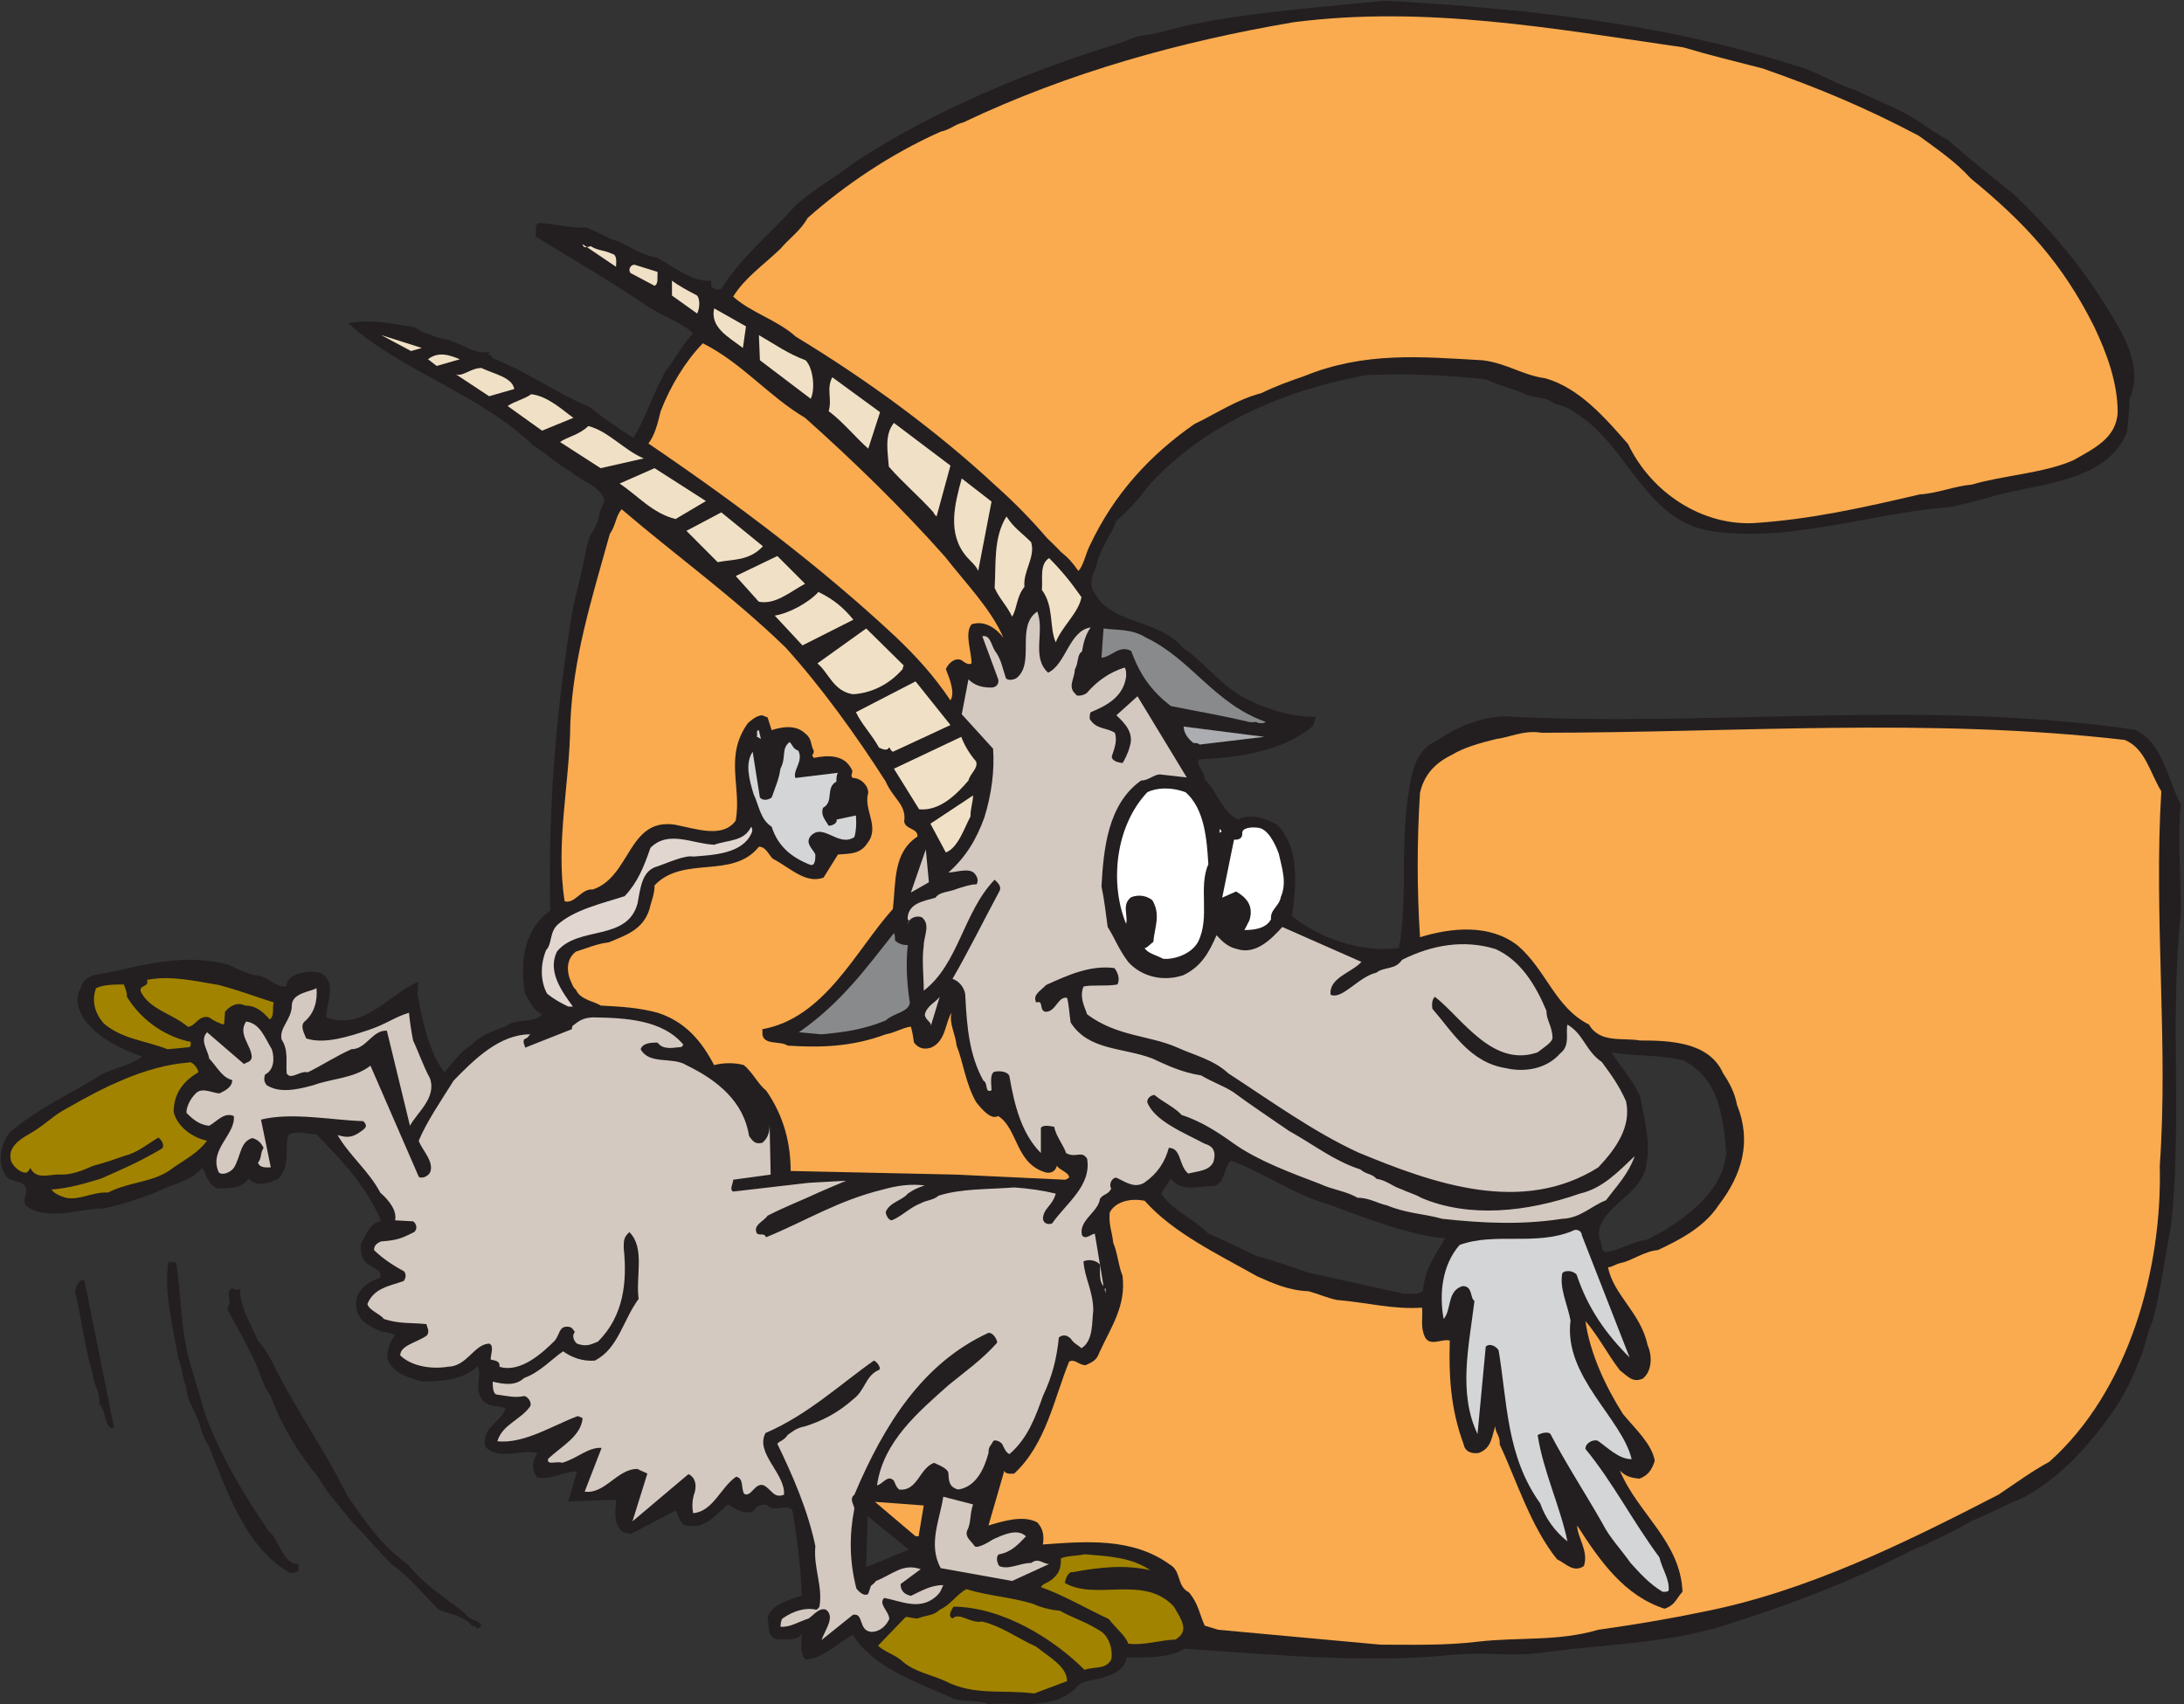 <?xml version="1.0" encoding="UTF-8" standalone="no"?>
<!DOCTYPE svg PUBLIC "-//W3C//DTD SVG 1.1//EN" "http://www.w3.org/Graphics/SVG/1.1/DTD/svg11.dtd">
<svg width="100%" height="100%" viewBox="0 0 378 295" version="1.1" xmlns="http://www.w3.org/2000/svg" xmlns:xlink="http://www.w3.org/1999/xlink" xml:space="preserve" xmlns:serif="http://www.serif.com/" style="fill-rule:evenodd;clip-rule:evenodd;stroke-linejoin:round;stroke-miterlimit:2;">
    <rect x="0" y="0" width="378" height="295" fill="#333333" stroke="none"/>
    <g transform="matrix(1,0,0,1,-460.744,-583.824)">
        <g transform="matrix(4.167,0,0,4.167,-1014.44,-829.515)">
            <g transform="matrix(1,0,0,1,412.333,356.554)">
                <path d="M0,36.369L-3.967,35.494C-4.651,35.26 -5.355,35.003 -6.102,34.811C-6.763,34.512 -7.425,34.149 -8.128,33.872C-8.749,33.232 -9.644,32.89 -10.091,32.207L-9.687,31.588C-9.238,32.164 -8.534,31.887 -7.873,31.887C-7.425,31.759 -7.51,31.14 -7.189,30.841C-5.803,31.332 -4.693,32.207 -3.136,32.656C-1.514,33.253 0.214,33.936 1.707,34.064C1.324,34.725 0.833,35.387 0.79,36.241C0.556,36.455 0.214,36.327 0,36.369M8.344,34.64C8.172,34.555 8.259,34.384 8.131,34.149C7.811,32.826 9.922,32.357 10.072,30.97C10.244,30.052 9.987,29.134 9.794,28.131C9.454,27.426 9.005,26.956 8.622,26.337C9.496,26.508 10.605,26.423 11.609,26.679C13.059,27.426 13.251,28.941 13.379,30.5C13.294,31.887 12.099,32.911 10.946,33.659C10.734,33.807 10.413,33.936 10.072,34.128C9.496,34.192 8.877,34.598 8.344,34.64M-22.339,47.724L-22.277,45.612L-20.569,46.998L-22.339,47.724ZM-17.261,53.423C-16.109,53.295 -14.68,53.722 -13.635,52.761C-13.378,52.356 -12.845,52.484 -12.396,52.27C-11.949,52.142 -11.607,51.929 -11.522,51.481C-10.711,51.481 -9.814,51.523 -9.11,51.118C-5.441,51.352 -1.727,51.737 1.985,51.374C3.393,51.225 4.588,51.481 5.955,51.246C8.259,50.947 10.648,50.904 12.995,50.243C15.77,49.389 18.544,48.343 21.019,47.062C21.871,46.7 22.833,46.251 23.537,45.825C24.391,45.483 24.903,45.163 25.627,44.885C27.206,44.096 28.572,42.559 29.596,41.043C30.002,40.382 30.3,39.806 30.513,39.187C30.791,38.653 30.833,38.034 31.089,37.5C31.452,36.177 31.581,34.96 31.858,33.531C32.328,29.283 31.794,24.758 32.264,20.639C32.285,19.038 32.115,17.522 32.264,16.05C31.666,14.876 31.495,13.446 30.343,12.934C21.68,11.675 13.038,12.806 4.546,12.4C3.435,12.272 2.177,12.827 1.409,13.361C0.299,13.851 0.299,15.004 0.128,15.965C-0.127,18.035 0.128,20.191 -0.213,22.005C-1.77,22.218 -3.499,21.599 -4.651,20.682C-4.502,19.443 -4.289,17.907 -5.27,16.882C-5.826,16.583 -6.422,16.413 -6.891,16.669C-7.51,16.413 -7.808,15.431 -8.279,15.004C-8.279,14.641 -8.62,14.47 -8.534,14.172C-6.977,14.108 -5.057,13.851 -3.818,12.806C-3.669,12.613 -3.754,12.485 -3.626,12.4C-4.693,12.422 -5.931,12.037 -6.891,11.461C-7.788,10.885 -8.343,10.095 -9.154,9.561C-10.241,8.238 -12.354,8.643 -12.974,7C-13.016,6.594 -12.887,6.445 -12.781,6.125C-12.63,5.421 -12.141,4.802 -11.949,4.268C-11.415,3.777 -11.031,3.372 -10.625,2.817C-8.3,0.234 -4.949,-1.175 -1.578,-1.794C0.128,-1.879 1.707,-1.794 3.393,-1.623C3.97,-1.345 4.588,-1.217 5.037,-1.004C5.462,-0.812 5.868,-0.919 6.274,-0.598C6.85,-0.47 7.021,-0.299 7.597,0.106C9.411,1.557 10.2,4.268 12.718,4.673C16.025,5.186 19.29,3.948 22.62,3.692C23.537,3.521 24.519,3.201 25.307,3.03C26.993,2.667 29.254,2.411 30.023,0.597C30.087,0.021 30.129,-0.299 30.129,-0.791C30.749,-2.156 29.811,-3.608 29.148,-4.675C28.039,-6.467 26.716,-7.984 25.35,-9.285C24.476,-10.011 23.537,-10.715 22.64,-11.527C22.129,-11.825 21.744,-12.081 21.275,-12.401C20.507,-12.892 19.653,-13.192 18.735,-13.64C17.84,-13.917 17.05,-14.472 16.218,-14.664C10.605,-16.457 4.845,-17.033 -0.81,-17.353C-3.435,-17.076 -6.059,-16.905 -8.556,-16.414C-9.323,-16.286 -10.007,-16.03 -10.711,-15.923C-11.117,-15.902 -11.458,-15.71 -11.821,-15.582C-15.491,-14.472 -19.545,-12.786 -22.767,-10.673C-23.62,-10.011 -24.452,-9.563 -25.264,-8.859C-26.309,-7.663 -27.504,-6.746 -28.358,-5.38C-28.486,-5.294 -28.699,-5.38 -28.784,-5.507L-28.784,-5.721C-29.509,-5.635 -30.341,-6.298 -31.024,-6.681C-31.793,-6.788 -32.326,-7.3 -32.945,-7.45C-33.286,-7.621 -33.563,-7.77 -33.948,-7.92C-34.652,-7.898 -35.378,-8.111 -35.954,-8.111C-36.124,-8.026 -36.018,-7.77 -36.082,-7.556C-34.396,-6.532 -32.86,-5.635 -31.387,-4.632C-30.811,-4.269 -30.256,-4.077 -29.659,-3.651C-29.638,-3.608 -29.531,-3.522 -29.531,-3.522C-29.936,-3.117 -30.256,-2.498 -30.64,-2.007C-31.13,-1.217 -31.495,0.021 -32.007,0.81C-32.625,0.426 -33.33,-0.065 -33.82,-0.47C-35.143,-1.004 -36.295,-1.879 -37.853,-2.498C-37.938,-2.712 -38.109,-2.562 -37.981,-2.776C-38.622,-2.562 -39.347,-3.309 -40.093,-3.33C-40.499,-3.522 -40.754,-3.522 -41.075,-3.778C-41.993,-3.928 -42.973,-4.142 -43.849,-3.949C-41.736,-2.007 -38.365,-1.004 -36.167,1.13C-35.591,1.472 -35.186,1.92 -34.63,2.198C-34.182,2.625 -33.33,2.817 -33.202,3.435C-33.479,3.905 -33.415,4.311 -33.692,4.673C-33.991,5.143 -33.991,5.719 -34.119,6.189C-34.311,7.043 -34.523,7.747 -34.652,8.686C-35.271,12.656 -35.547,16.455 -35.462,20.447C-36.637,21.3 -36.701,22.709 -36.509,23.905C-36.295,24.224 -36.209,24.566 -35.804,24.758C-36.209,25.185 -36.871,24.886 -37.319,25.27C-37.853,25.441 -38.408,25.676 -38.727,26.017C-39.218,26.337 -39.475,26.743 -39.859,27.17C-40.542,26.274 -40.798,24.886 -40.99,23.862C-40.926,23.648 -40.99,23.542 -40.926,23.413C-41.993,23.776 -43.229,25.505 -44.766,24.886C-44.766,24.267 -44.297,23.456 -44.979,23.05C-45.492,22.901 -46.153,23.05 -46.366,23.371C-46.41,23.52 -46.451,23.606 -46.451,23.606C-46.9,23.648 -47.22,23.115 -47.774,23.136C-48.18,22.987 -48.394,22.923 -48.799,22.709C-50.591,22.218 -52.149,22.666 -53.834,23.029C-54.283,23.115 -54.837,23.115 -54.965,23.67C-55.242,24.161 -55.029,24.651 -54.816,24.972C-54.283,25.719 -53.302,26.21 -52.427,26.508C-52.725,26.828 -53.6,26.999 -54.091,27.255C-55.478,28.109 -56.736,28.664 -57.889,29.646C-58.336,30.179 -58.421,30.97 -58.081,31.46C-57.847,31.802 -57.333,31.588 -57.227,32.036C-57.206,32.357 -57.419,32.485 -57.206,32.741C-56.268,33.36 -55.073,32.826 -54.006,32.826C-53.216,32.656 -52.555,32.421 -51.85,32.164C-51.189,31.802 -50.442,31.738 -49.909,31.14C-49.758,31.375 -49.717,31.802 -49.29,31.994C-48.799,31.994 -48.266,31.994 -47.989,31.588C-47.647,31.951 -47.22,31.802 -46.75,31.588C-46.197,30.97 -46.537,30.222 -46.323,29.753C-45.876,29.561 -45.534,29.753 -45.171,29.753C-44.105,30.841 -43.102,31.887 -42.483,33.36C-42.931,33.403 -43.102,33.872 -43.315,34.278C-43.358,34.64 -43.315,34.896 -43.059,35.131C-42.782,35.302 -42.441,35.387 -42.525,35.708C-42.995,35.835 -43.593,36.241 -43.529,36.882C-43.465,37.5 -42.973,37.735 -42.441,37.949C-42.227,37.949 -42.077,37.991 -41.908,38.098C-42.121,38.354 -42.248,38.718 -42.227,39.059C-42.034,39.678 -41.245,39.891 -40.754,40.019C-39.923,39.998 -39.09,39.955 -38.471,39.379C-38.28,39.763 -38.686,40.425 -38.194,40.873C-37.853,41.107 -37.619,41.001 -37.319,41.129C-37.447,41.662 -38.365,41.94 -38.152,42.73C-37.619,43.306 -36.614,42.815 -35.997,42.986C-36.167,43.242 -36.295,43.626 -35.997,44.01C-35.378,44.096 -34.929,43.754 -34.353,43.754L-34.716,44.993L-32.732,44.928C-32.732,45.291 -32.88,45.867 -32.497,46.23C-32.326,46.358 -32.263,46.251 -32.135,46.358L-30.256,45.376C-30.15,45.505 -30.063,45.995 -29.808,45.995C-28.997,46.166 -28.613,45.547 -28.08,45.12C-27.866,45.248 -27.376,45.612 -27.013,45.376C-26.884,45.163 -26.651,45.077 -26.437,45.163C-26.138,45.483 -25.562,45.014 -25.391,45.419C-25.2,46.614 -25.029,47.938 -25.029,48.919C-25.605,49.09 -26.266,49.304 -26.437,49.795C-26.352,50.157 -26.501,50.605 -26.031,50.734C-25.647,50.691 -25.2,50.819 -25.029,50.499C-24.987,50.734 -25.157,51.225 -24.858,51.566C-24.111,51.523 -23.577,50.904 -22.895,50.541C-22.02,51.929 -20.27,52.484 -18.669,53.209C-18.179,53.338 -17.688,53.231 -17.261,53.423" style="fill:rgb(35,31,32);fill-rule:nonzero;"/>
            </g>
        </g>
        <g transform="matrix(4.167,0,0,4.167,-1014.44,-829.515)">
            <g transform="matrix(1,0,0,1,396.972,405.302)">
                <path d="M0,4.227L1.365,3.714C1.365,3.095 0.576,2.69 0.084,2.285C-0.79,1.879 -1.324,1.452 -2.156,1.239C-2.69,1.324 -3.095,0.833 -3.394,1.111C-3.629,1.004 -3.394,0.705 -3.351,0.62C-1.281,0.641 0.832,1.986 2.09,3.245C2.517,3.095 2.965,3.245 3.2,2.818C3.285,2.327 3.051,1.793 2.731,1.623C2.133,1.239 1.686,1.132 1.066,0.79C0.576,0.748 0.212,0.62 -0.086,0.492C-1.025,0.214 -1.921,0.171 -2.817,-0.106C-3.223,0.107 -3.479,0.556 -3.926,0.748C-4.184,1.004 -4.46,0.961 -4.844,1.111C-5.079,1.111 -5.165,1.047 -5.336,1.047L-6.487,2.242C-6.231,2.498 -5.742,2.626 -5.463,2.904C-4.929,3.352 -4.29,3.436 -3.693,3.714C-2.476,4.333 -1.324,4.056 0,4.227" style="fill:rgb(161,131,0);fill-rule:nonzero;"/>
            </g>
        </g>
        <g transform="matrix(4.167,0,0,4.167,-1014.44,-829.515)">
            <g transform="matrix(1,0,0,1,411.353,369.019)">
                <path d="M0,38.482C1.322,38.482 2.688,38.525 4.075,38.355C5.782,38.162 7.382,38.355 9.047,37.863C10.562,37.65 11.97,37.415 13.4,37.117C17.667,36.284 21.743,34.278 25.669,32.251C26.374,31.781 27.034,31.29 27.782,30.884C31.109,27.917 32.476,22.837 32.369,18.59C32.732,13.51 32.113,8.26 32.433,3.03C31.942,2.22 31.771,1.258 30.918,0.896C22.788,-0.043 14.766,0.597 6.679,0.597C5.975,0.469 5.291,0.81 4.822,0.854C4.119,1.024 3.456,1.216 2.965,1.515C2.262,1.857 1.813,2.347 1.643,3.094C1.515,5.122 1.515,7.107 1.643,9.092C2.965,8.686 4.544,8.537 5.697,9.434C6.893,10.458 7.254,12.016 8.662,12.72C9.111,13.51 10.072,13.254 10.775,13.382C11.97,13.382 13.655,13.424 14.232,14.748C14.509,15.154 14.723,15.581 14.808,16.05C15.427,17.587 15.022,18.953 14.04,20.233C13.422,21.172 12.375,21.685 11.522,22.09C10.967,22.133 10.434,22.538 9.986,22.624C9.772,22.667 9.538,22.837 9.452,22.795C9.666,23.947 10.817,24.694 11.095,26.039C11.309,26.508 11.266,27.128 10.902,27.426C10.477,27.618 10.284,27.341 9.943,27.085C9.41,26.38 9.047,25.655 8.513,25.036C8.706,26.402 9.367,27.789 10.072,28.899C10.604,29.54 11.266,30.137 11.394,30.841C11.266,31.247 11.095,31.461 10.754,31.588C10.391,31.545 10.199,31.503 9.943,31.247C10.689,33.04 12.46,34.192 12.546,36.284C12.27,36.583 12.247,36.839 11.8,36.988C10.135,36.455 9.111,35.003 8.171,33.531C8.171,34.022 8.662,34.598 8.449,35.217C8.002,35.516 7.682,35.088 7.339,34.94C6.231,33.573 5.611,31.545 4.95,30.159C4.993,29.817 4.736,29.647 4.779,29.39C4.609,29.817 4.651,30.308 4.075,30.521C3.713,30.564 3.499,30.415 3.456,30.159C2.901,28.664 2.837,27.255 2.88,25.847C2.561,25.761 2.07,26.103 1.856,25.719C1.643,25.271 1.771,24.951 1.728,24.481C0.533,24.567 -0.534,24.268 -1.814,24.161C-2.219,24.075 -2.603,23.904 -2.987,23.798C-3.798,23.776 -4.503,23.456 -5.122,23.179C-6.744,22.261 -8.6,21.386 -9.794,20.041C-10.434,19.914 -11.033,20.105 -11.246,20.532C-11.288,21.066 -11.16,21.258 -11.097,21.792C-10.926,22.176 -10.882,22.753 -10.712,23.157C-10.562,24.417 -11.182,25.271 -11.672,26.338C-11.778,26.637 -11.907,26.722 -12.249,26.872C-12.526,26.872 -12.696,26.594 -12.931,26.722C-13.55,28.238 -13.891,30.159 -15.214,31.375C-15.407,31.397 -15.62,31.375 -15.62,31.247L-16.281,33.531C-15.705,33.36 -14.852,33.083 -14.253,33.402C-13.977,33.701 -13.977,34.022 -14.02,34.32C-12.249,34.192 -10.306,34.022 -8.749,35.153C-8.258,35.43 -8.472,36.049 -7.959,36.305C-7.554,36.775 -7.511,37.244 -7.298,37.692L-6.744,37.863L0,38.482Z" style="fill:rgb(250,171,79);fill-rule:nonzero;"/>
            </g>
        </g>
        <g transform="matrix(4.167,0,0,4.167,-1014.44,-829.515)">
            <g transform="matrix(1,0,0,1,400.875,403.832)">
                <path d="M0,3.627C0.663,3.713 1.303,3.478 1.964,3.457C2.583,3.094 2.177,2.582 1.9,2.09C0.663,0.746 -1.322,1.856 -2.625,1.109C-2.625,0.959 -2.475,0.617 -2.325,0.661C-1.172,0.447 -0.149,0.34 0.918,0.575C0.128,0.042 -0.768,-0.001 -1.813,-0.086C-2.176,-0.001 -2.475,-0.044 -2.795,0.085C-2.795,0.34 -2.795,0.617 -3.072,0.874C-3.285,1.109 -3.542,1.109 -3.626,1.28C-2.752,1.578 -1.727,2.176 -0.81,2.603C-0.491,3.008 -0.084,3.328 0,3.627" style="fill:rgb(161,131,0);fill-rule:nonzero;"/>
            </g>
        </g>
        <g transform="matrix(4.167,0,0,4.167,-1014.44,-829.515)">
            <g transform="matrix(1,0,0,1,388.137,364.58)">
                <path d="M0,42.73L1.302,41.684C1.771,41.577 1.516,42.346 2.07,42.389C2.432,42.389 2.689,42.132 2.816,41.855C2.796,41.513 2.348,41.235 2.604,40.98C3.308,41.107 4.055,41.513 4.737,40.937C4.951,40.745 4.951,40.681 5.058,40.446C4.545,40.446 4.162,40.681 3.713,40.894C3.435,40.83 3.286,40.681 3.286,40.403L4.119,39.785C3.372,39.528 2.966,39.998 2.262,40.275C2.177,40.403 2.07,40.446 2.049,40.488L1.942,40.809C1.771,40.937 1.558,40.723 1.451,40.595C1.152,39.443 1.152,38.354 1.366,37.266C1.323,37.052 1.152,36.86 1.366,36.69C2.604,33.766 4.204,31.225 6.936,29.966C7.17,29.966 7.298,30.287 7.298,30.372C6.679,31.076 5.975,31.567 5.271,32.143C4.055,33.232 2.561,34.47 2.306,36.305C2.561,36.242 2.753,35.836 3.009,36.113C3.093,36.305 3.093,36.348 3.222,36.476C3.991,36.562 4.055,35.601 4.674,35.366C4.951,35.494 5.271,35.622 5.271,35.814C5.292,36.071 5.271,36.369 5.676,36.476C6.423,36.369 6.764,35.601 6.936,34.96C6.936,34.662 7.042,34.662 7.127,34.47C7.191,34.384 7.426,34.47 7.511,34.598C7.597,34.79 7.682,34.96 7.81,35.003C8.578,34.341 8.899,33.423 9.197,32.591C9.58,31.78 9.773,31.034 9.858,30.158C10.114,29.966 10.285,30.158 10.349,30.201C10.477,30.415 10.669,30.478 10.797,30.606C11.31,30.287 11.223,29.475 11.288,29.049C11.288,28.237 10.925,27.683 10.882,26.999C11.139,26.871 11.502,26.999 11.566,27.148C11.566,27.554 11.544,27.853 11.715,28.024L11.352,25.847C11.223,25.847 10.968,26.124 10.819,25.911C10.669,25.292 11.502,24.95 11.566,24.396C11.715,24.182 11.928,24.225 12.035,23.968C11.928,23.841 12.035,23.52 12.248,23.52C12.654,23.712 12.995,23.968 13.401,23.734C13.956,23.35 14.275,22.858 14.424,22.282C14.958,22.282 14.831,23.029 15.235,23.35C15.641,23.243 16.11,23.243 16.281,22.858C16.409,22.411 16.238,22.197 15.918,22.112C15.086,21.664 13.828,21.172 13.529,20.383C13.529,20.169 13.742,20.084 13.828,20.084C14.19,20.383 14.702,20.618 14.958,20.916C15.769,21.172 16.515,21.664 17.135,22.112C18.138,22.816 19.46,23.307 20.698,23.776C21.189,24.011 21.851,24.097 22.256,24.353C22.747,24.353 23.087,24.587 23.493,24.673C24.325,25.015 25.03,25.015 25.777,25.228C27.504,25.42 29.126,25.484 30.77,25.228C31.517,25.207 32.007,24.673 32.583,24.459C33.032,23.862 33.5,23.393 33.778,22.624C33.117,23.243 32.456,23.968 31.495,24.182C29.318,24.95 26.886,25.207 24.901,24.353C24.604,24.182 24.368,24.139 24.113,24.011C23.665,23.862 23.514,23.648 23.046,23.563C22.875,23.35 22.619,23.393 22.385,23.179C21.274,22.816 20.527,22.197 19.418,21.578C18.585,21.001 17.839,20.511 17.091,19.956C16.643,19.678 16.238,19.551 15.769,19.273C14.958,19.145 14.339,18.846 13.742,18.569C12.504,18.099 11.096,18.249 10.349,17.074C10.285,16.668 10.285,16.37 10.2,16.05C9.817,15.964 9.73,16.668 9.283,16.626C9.026,16.541 9.24,16.135 8.919,16.242C8.749,15.922 9.112,15.751 9.326,15.517C10.264,15.089 11.181,14.684 12.164,14.812C12.29,14.961 12.419,15.26 12.29,15.495C11.8,15.581 11.223,15.495 10.882,15.581C10.69,16.05 10.968,16.499 11.032,16.733C12.248,17.65 13.615,17.608 14.745,18.099C15.491,18.44 16.281,18.611 16.9,19.188C18.671,20.34 20.442,21.621 22.298,22.475C25.435,23.776 29.105,25.079 32.264,23.093C32.989,22.325 33.65,21.407 33.415,20.34C33.117,19.678 32.819,19.273 32.413,18.718C31.729,18.249 31.666,17.565 30.983,17.16C30.898,17.48 31.111,18.035 30.684,18.355C30.109,19.017 29.191,19.145 28.443,18.974C26.929,18.739 26.224,17.48 25.37,16.499C25.35,16.328 25.35,16.114 25.478,16.007C26.587,16.861 27.867,18.974 29.746,18.312C29.98,18.12 30.364,17.907 30.364,17.694C30.343,17.203 30.109,16.989 30.109,16.584C29.659,15.517 29.042,14.492 27.995,14.022C26.672,13.617 25.35,13.852 24.113,14.47C23.835,14.897 23.365,14.749 23.046,15.004C22.298,15.175 21.637,16.135 21.146,15.922C21.061,15.218 22.021,15.004 22.427,14.556L19.14,13.105C18.713,13.574 18.053,14.278 17.263,14.022C16.858,13.937 16.601,13.659 16.409,13.446C16.11,14.128 15.79,14.749 15.022,15.111C14.19,15.388 13.293,15.175 12.738,14.556C12.334,14.022 12.164,13.531 11.886,13.105C11.8,12.486 11.758,12.038 11.629,11.418C11.715,9.882 11.886,8.003 13.272,7.022C13.571,7.022 13.784,6.787 14.041,6.766L15.171,6.893L13.124,3.521L12.248,4.311C12.589,4.631 12.995,5.036 12.802,5.613C12.738,5.869 12.589,6.167 12.504,6.296C12.375,6.274 12.056,6.232 12.056,6.019C12.184,5.655 12.29,5.335 12.184,5.036C11.8,4.801 11.416,4.909 11.139,4.46C11.139,4.375 11.139,4.247 11.181,4.183C11.8,3.927 12.547,3.563 12.654,2.689C12.654,2.518 12.654,2.411 12.589,2.326C11.928,2.539 11.438,2.902 11.011,3.393C10.819,3.521 10.562,3.521 10.562,3.436C10.2,3.137 10.521,2.774 10.521,2.411C10.69,2.112 10.605,1.792 10.819,1.664C10.882,1.28 10.968,0.959 11.181,0.661C10.285,0.789 10.157,2.197 9.411,2.539C8.706,1.899 9.283,0.832 8.963,0C8.045,0.618 8.899,2.155 8.087,2.774C7.917,2.859 7.746,2.859 7.661,2.774C7.511,2.326 7.468,2.027 7.256,1.707C7.042,1.451 7.042,0.959 6.679,1.024L7.341,2.817C7.382,3.009 7.256,3.159 7.042,3.159C6.594,3.159 6.316,3.03 6.104,2.817L5.825,4.268L7.127,5.698C7.191,6.616 7.063,7.598 6.764,8.558C6.423,9.497 5.975,10.223 5.271,10.842C5.569,10.842 6.145,10.628 6.359,10.885C6.508,11.055 6.508,11.205 6.444,11.333C6.188,11.333 5.975,11.418 5.676,11.503C5.271,11.674 4.909,11.632 4.737,11.888C4.204,12.038 3.67,12.123 3.584,12.657C3.543,12.913 3.713,12.742 3.584,12.977C3.628,12.742 3.927,12.614 4.162,12.699C4.545,12.998 4.247,13.489 4.247,13.873C4.162,14.492 4.247,15.111 4.247,15.751C5.697,14.641 5.89,12.486 7.191,11.141C7.298,11.248 7.511,11.418 7.382,11.632C6.764,12.784 6.04,14.236 5.441,15.26C5.697,15.346 5.975,15.623 5.975,16.007C6.04,17.288 6.145,18.44 6.722,19.486C6.936,19.593 6.764,20.02 7.063,19.892C7.063,19.678 6.978,19.23 7.17,19.124C7.426,19.06 7.788,19.124 7.81,19.336C8.002,20.426 8.28,21.664 9.112,22.496L9.112,21.45C9.197,21.322 9.454,21.365 9.667,21.407C9.73,21.791 10.071,22.197 10.157,22.496C10.562,22.73 10.797,22.368 11.032,22.73C11.223,23.862 10.157,24.587 9.58,25.42C9.367,25.505 9.197,25.377 9.197,25.207C9.24,24.758 9.58,24.716 9.73,24.182C9.197,24.054 8.621,23.968 8.002,23.926C6.914,24.011 5.805,23.968 4.865,24.268C4.651,24.459 4.332,24.459 4.119,24.587C3.67,24.758 3.372,25.1 2.924,25.292C2.753,25.292 2.667,25.015 2.667,24.95C2.816,24.544 3.372,24.459 3.584,24.182C3.842,24.011 3.927,23.968 4.289,23.841C3.67,23.776 3.18,23.841 2.561,24.011C0.704,24.459 -0.682,25.334 -2.304,25.997C-2.39,25.782 -2.56,25.954 -2.688,25.826C-2.859,25.484 -2.39,25.334 -2.24,25.1C-1.493,24.716 -0.661,24.396 -0.127,24.139C0.277,23.968 0.704,23.776 1.024,23.648L-0.533,23.734L-3.669,24.097C-3.84,24.011 -3.669,23.776 -3.669,23.605L-2.112,23.393L-2.155,21.322C-2.155,21.578 -2.198,21.855 -2.454,22.069C-2.773,22.154 -2.859,21.984 -3.009,21.791C-3.222,20.383 -4.289,19.486 -5.611,18.846C-6.188,18.483 -7.148,18.846 -7.511,18.185C-7.425,17.907 -7.02,17.907 -6.807,17.907C-6.572,18.249 -6.081,18.099 -5.867,18.099C-5.782,18.099 -5.739,17.992 -5.739,17.992C-6.614,16.947 -8.172,16.882 -9.496,16.861C-9.9,16.882 -10.05,16.989 -10.326,17.203C-10.37,17.245 -10.37,17.352 -10.37,17.352L-12.312,18.12C-12.312,18.035 -12.417,17.907 -12.354,17.779C-12.141,17.65 -12.291,17.779 -12.098,17.565C-13.378,17.565 -14.425,18.611 -15.278,19.486C-15.811,20.34 -16.387,21.172 -16.729,21.984C-16.601,22.368 -16.068,22.858 -16.259,23.307C-16.387,23.52 -16.665,23.563 -16.729,23.478L-18.734,18.867C-19.417,19.401 -20.357,19.401 -21.103,19.678C-21.871,19.892 -22.533,19.999 -23.044,19.678C-23.152,19.551 -23.172,19.401 -23.108,19.23C-22.746,19.06 -22.704,18.569 -22.832,18.185C-23.152,17.65 -23.321,17.117 -23.898,17.032C-24.261,17.565 -23.664,18.035 -23.664,18.526C-23.707,18.739 -23.898,18.718 -23.983,18.803L-25.52,17.48C-25.84,17.821 -25.477,18.227 -25.434,18.569C-25.093,18.931 -24.901,19.358 -24.475,19.465C-24.475,19.721 -24.688,19.871 -25.008,20.02C-25.307,19.999 -25.712,19.764 -25.968,19.999C-26.245,20.254 -26.394,20.639 -26.374,20.831C-26.096,21.108 -25.84,21.322 -25.434,21.365C-25.093,21.172 -24.816,20.789 -24.409,20.959C-24.325,21.728 -25.477,22.368 -25.029,23.307C-24.88,23.435 -24.56,23.307 -24.409,23.115C-24.111,22.624 -24.154,22.026 -23.643,21.876C-23.365,21.94 -23.236,22.154 -23.172,22.282C-23.321,22.496 -23.236,22.688 -23.407,22.901C-23.321,23.115 -23.108,23.093 -22.874,23.093L-23.28,21.108C-22,20.789 -20.357,21.13 -19.032,21.172C-18.798,21.407 -18.991,21.492 -19.161,21.621C-19.523,21.876 -19.737,21.855 -20.1,21.749C-19.609,22.603 -18.798,23.243 -18.328,24.139C-17.966,24.459 -17.625,24.886 -17.711,25.292L-16.963,25.334C-16.878,25.377 -16.729,25.612 -16.92,25.782C-17.433,26.039 -17.625,26.124 -18.287,26.167C-18.5,26.252 -18.585,26.359 -18.585,26.529C-18.244,26.871 -17.752,27.192 -17.347,27.405C-17.284,27.469 -17.22,27.618 -17.347,27.81C-17.924,28.024 -18.585,28.088 -18.862,28.771C-18.776,29.049 -18.328,29.176 -18.18,29.39C-17.539,29.604 -17.006,29.539 -16.408,29.604C-16.387,29.752 -16.259,29.881 -16.387,30.073C-16.793,30.372 -17.497,30.478 -17.497,30.905C-17.006,31.375 -16.174,31.482 -15.512,31.375C-14.702,31.354 -14.425,30.415 -13.785,30.415C-13.592,30.542 -13.741,30.841 -13.741,31.076C-13.592,31.119 -13.335,31.119 -13.378,31.375C-12.504,31.652 -11.564,30.777 -11.074,30.287C-10.861,30.009 -10.903,29.71 -10.563,29.71C-10.326,29.71 -10.326,29.859 -10.241,29.923C-10.37,30.073 -10.305,30.287 -10.156,30.415C-9.794,30.542 -9.624,30.478 -9.282,30.329C-8.215,29.262 -8.066,27.853 -8.215,26.445C-8.215,26.124 -8.215,25.997 -7.979,25.782C-7.319,26.445 -7.724,27.618 -7.596,28.558C-8.257,29.454 -8.429,30.606 -9.411,31.119C-9.922,31.162 -10.37,30.99 -10.732,30.735C-11.181,31.034 -11.693,31.609 -12.354,31.844C-12.717,32.186 -13.208,32.101 -13.656,31.994C-13.656,32.143 -13.656,32.485 -13.506,32.527C-13.059,32.591 -12.717,32.677 -12.354,32.591C-12.227,32.591 -12.013,32.848 -12.098,33.018C-12.504,33.595 -13.25,33.766 -13.463,34.47C-12.354,34.598 -11.074,33.766 -10.114,33.423C-10.028,33.466 -9.922,33.509 -9.922,33.509C-9.985,34.256 -10.775,34.662 -11.351,35.195C-11.437,35.494 -10.989,35.28 -10.775,35.366C-10.156,35.195 -9.688,34.705 -9.133,34.747L-9.836,36.562C-9.005,36.69 -8.471,35.601 -7.639,35.622C-7.447,35.729 -7.383,35.729 -7.233,35.814L-7.852,37.799L-5.526,35.836C-5.207,35.985 -5.164,36.369 -5.312,36.732C-5.376,36.988 -5.376,37.223 -5.334,37.458C-4.502,37.394 -4.181,36.369 -3.542,35.942C-3.222,36.027 -3.35,36.369 -3.222,36.647C-2.923,36.839 -2.773,36.156 -2.39,36.305C-2.069,36.476 -1.984,36.86 -1.557,36.69C-1.493,35.814 -2.773,34.96 -2.325,34.128C-0.576,33.381 0.833,32.058 2.177,31.119C2.306,31.162 2.54,31.482 2.348,31.524C1.814,31.78 1.814,32.356 1.323,32.72C0.684,33.296 0,33.637 -0.682,33.851C-1.067,33.915 -1.28,34.128 -1.409,34.213C-1.557,34.448 -1.771,34.47 -1.834,34.577C-1.194,35.9 -0.576,37.309 -0.255,38.824C-0.342,39.742 0.064,40.488 -0.085,41.342C-0.127,41.428 -0.213,41.471 -0.213,41.471C-0.661,41.364 -1.152,41.513 -1.622,41.834C-1.707,41.961 -1.686,42.089 -1.707,42.174C-1.323,42.218 -0.939,41.961 -0.533,41.834C-0.319,41.684 -0.085,41.364 0.192,41.471C0.577,41.77 0.149,42.303 0,42.73" style="fill:rgb(212,201,192);fill-rule:nonzero;"/>
            </g>
        </g>
        <g transform="matrix(4.167,0,0,4.167,-1014.44,-829.515)">
            <g transform="matrix(1,0,0,1,373.862,392.689)">
                <path d="M0,14.151C0.063,14.109 0.106,14.065 0.149,14.023C0,13.724 -0.298,13.852 -0.512,13.532C-1.152,12.998 -2.242,12.337 -2.903,11.483C-3.97,10.715 -4.631,9.776 -5.42,8.623C-6.23,6.98 -7.106,5.72 -8.066,3.991C-8.429,3.329 -8.642,2.732 -9.133,2.177C-9.432,1.472 -9.879,0.811 -9.879,0.043C-9.987,0.043 -10.051,0.107 -10.2,0C-10.542,0.192 -10.135,0.534 -10.413,0.854C-10.051,1.558 -9.667,2.177 -9.432,2.71C-9.09,3.265 -9.005,3.948 -8.6,4.482C-8.151,5.741 -7.447,6.851 -6.616,7.876C-6.253,8.537 -5.613,9.199 -5.207,9.733C-4.587,10.352 -4.098,10.97 -3.563,11.483C-2.818,12.017 -2.198,12.785 -1.622,13.361C-1.088,13.574 -0.555,13.618 -0.256,14.023C-0.086,14.065 -0.021,14.109 0,14.151" style="fill:rgb(35,31,32);fill-rule:nonzero;"/>
            </g>
        </g>
        <g transform="matrix(4.167,0,0,4.167,-1014.44,-829.515)">
            <g transform="matrix(1,0,0,1,423.068,390.213)">
                <path d="M0,15.09C0.042,15.09 0.169,15.111 0.255,15.048C0.298,14.557 0,14.194 -0.129,13.66C-1.238,12.166 -2.071,10.523 -3.202,9.156C-3.202,8.901 -2.881,8.751 -2.689,8.815C-2.263,9.114 -1.814,9.583 -1.281,9.583C-1.687,7.876 -4.12,6.147 -3.82,3.82C-3.948,3.138 -4.289,2.476 -4.161,1.857C-4.077,1.729 -3.713,1.729 -3.565,1.921C-3.094,3.33 -2.348,4.376 -1.367,5.357L-3.351,0.277C-3.351,0.107 -3.565,-0.021 -3.756,0.107C-5.272,0.726 -6.979,0.149 -8.429,0.683C-9.154,1.515 -9.282,2.711 -9.091,3.757C-8.75,3.373 -8.962,2.583 -8.3,2.391C-7.874,2.391 -8.002,2.882 -7.81,3.01C-8.045,4.909 -8.493,6.83 -7.683,8.538L-7.342,4.909C-7.17,4.738 -6.893,4.909 -6.807,5.059C-6.445,7.215 -6.488,9.456 -5.079,11.419C-4.866,12.038 -4.46,12.593 -3.948,12.998C-4.248,11.548 -4.951,10.096 -5.186,8.58C-4.951,8.453 -4.716,8.453 -4.652,8.538C-4.033,9.733 -3.223,10.971 -2.518,12.209C-2.177,12.87 -1.814,13.212 -1.324,13.895C-0.94,14.322 -0.535,14.77 0,15.09" style="fill:rgb(212,213,215);fill-rule:nonzero;"/>
            </g>
        </g>
        <g transform="matrix(4.167,0,0,4.167,-1014.44,-829.515)">
            <g transform="matrix(1,0,0,1,396.054,401.355)">
                <path d="M0,3.5L1.537,2.796C1.28,2.796 1.109,2.519 0.789,2.753C0.299,2.753 -0.129,3.052 -0.535,2.881C-0.661,2.689 -0.661,2.433 -0.535,2.391C-0.043,2.305 0.256,1.985 0.576,1.644C0.213,1.302 -0.363,1.579 -0.79,1.771C-0.981,1.899 -1.473,2.177 -1.558,2.049C-1.729,1.814 -1.942,1.686 -1.877,1.43C-1.686,1.067 -1.772,0.747 -1.622,0.32L-2.859,0C-3.008,0.982 -3.5,1.985 -2.966,2.967L0,3.5Z" style="fill:rgb(212,201,192);fill-rule:nonzero;"/>
            </g>
        </g>
        <g transform="matrix(4.167,0,0,4.167,-1014.44,-829.515)">
            <g transform="matrix(1,0,0,1,366.095,391.579)">
                <path d="M0,12.956C0.085,12.914 0.362,12.956 0.32,12.743L0.32,12.572C-0.363,12.572 -0.448,11.59 -0.917,11.206C-1.984,9.647 -2.988,7.961 -3.606,6.211C-3.799,5.486 -4.012,4.845 -4.204,4.163C-4.587,2.753 -4.545,1.431 -4.758,0.064C-4.865,0 -4.951,0.064 -5.078,0C-5.292,1.238 -4.887,2.753 -4.673,4.035C-4.502,4.354 -4.502,4.931 -4.353,5.144C-4.353,5.592 -4.14,5.934 -4.012,6.233C-3.735,6.724 -3.714,7.257 -3.435,7.599C-2.646,9.562 -1.857,11.953 0,12.956" style="fill:rgb(35,31,32);fill-rule:nonzero;"/>
            </g>
        </g>
        <g transform="matrix(4.167,0,0,4.167,-1014.44,-829.515)">
            <g transform="matrix(1,0,0,1,392.043,401.568)">
                <path d="M0,1.43L0.127,1.43L0.341,0.15L-1.686,0L0,1.43Z" style="fill:rgb(250,171,79);fill-rule:nonzero;"/>
            </g>
        </g>
        <g transform="matrix(4.167,0,0,4.167,-1014.44,-829.515)">
            <g transform="matrix(1,0,0,1,358.606,392.348)">
                <path d="M0,6.147L0.149,6.147L-1.088,0C-1.345,0 -1.43,0.256 -1.473,0.469C-1.173,1.771 -1.088,2.71 -0.726,3.969C-0.683,4.418 -0.404,4.695 -0.47,5.165C-0.149,5.464 -0.319,5.869 0,6.147" style="fill:rgb(35,31,32);fill-rule:nonzero;"/>
            </g>
        </g>
        <g transform="matrix(4.167,0,0,4.167,-1014.44,-829.515)">
            <g transform="matrix(1,0,0,1,399.937,392.689)">
                <path d="M0,0.234L0,0C-0.085,0.042 0,0.128 0,0.234" style="fill:rgb(212,201,192);fill-rule:nonzero;"/>
            </g>
        </g>
        <g transform="matrix(4.167,0,0,4.167,-1014.44,-829.515)">
            <g transform="matrix(1,0,0,1,356.748,383.361)">
                <path d="M0,5.572C0.556,5.699 1.131,5.316 1.75,5.358C2.732,4.867 3.692,4.953 4.482,4.312C5.014,3.949 5.505,3.694 5.868,3.203C5.228,3.074 4.609,2.584 4.482,2.008C4.482,1.324 4.801,0.77 5.505,0.364C5.505,0.193 5.228,-0.127 5.101,-0.042C3.307,0.086 1.494,1.026 0.085,1.837C-0.511,2.135 -0.896,2.584 -1.557,2.947C-1.92,3.159 -2.453,3.501 -2.262,4.077C-2.133,4.334 -1.834,4.569 -1.621,4.526C-1.515,4.441 -1.472,4.334 -1.472,4.334C-1.216,4.867 -0.639,4.569 -0.192,4.612C0.299,4.612 0.684,4.441 1.131,4.248C1.623,4.12 1.985,3.992 2.412,3.843C2.988,3.694 3.351,3.373 3.842,3.074C3.991,3.159 4.14,3.458 3.969,3.544C3.074,4.077 2.326,4.398 1.453,4.782C0.748,4.995 0.085,5.187 -0.597,5.23C-0.47,5.401 -0.277,5.487 0,5.572" style="fill:rgb(161,131,0);fill-rule:nonzero;"/>
            </g>
        </g>
        <g transform="matrix(4.167,0,0,4.167,-1014.44,-829.515)">
            <g transform="matrix(1,0,0,1,398.25,360.331)">
                <path d="M0,27.854C0.043,27.854 0.086,27.812 0.171,27.769C0.171,27.555 -0.17,27.491 -0.341,27.278C-0.383,27.491 -0.575,27.599 -0.788,27.555C-2.069,27.193 -1.941,25.741 -2.773,25.208C-3.072,25.378 -3.435,24.951 -3.69,24.631C-4.139,23.842 -4.224,22.966 -4.502,22.283C-4.544,21.814 -4.821,21.366 -4.715,20.917C-4.972,21.323 -4.949,22.112 -5.569,22.369C-5.91,22.476 -6.123,22.347 -6.272,22.155C-6.315,21.899 -6.315,21.814 -6.4,21.494C-6.742,21.537 -7.062,21.75 -7.446,21.814C-8.875,22.347 -10.199,22.369 -11.522,22.283C-11.82,22.07 -12.504,22.283 -12.568,21.814L-12.568,21.601C-9.964,21.131 -8.684,18.313 -7.148,16.606C-7.021,15.496 -7.148,14.258 -6.123,13.596C-6.123,13.233 -6.615,13.319 -6.679,12.978C-6.571,12.273 -7.148,12.017 -7.446,11.312C-8.684,9.371 -10.156,7.343 -11.606,5.742C-13.783,3.629 -16.195,1.9 -18.414,0C-18.669,0.299 -18.649,0.662 -18.905,1.025C-19.651,3.714 -20.44,6.169 -20.547,8.922C-20.569,11.398 -21.167,13.853 -20.782,16.286C-20.355,16.414 -20.099,15.752 -19.609,15.795C-18.029,15.262 -18.157,12.807 -16.195,13.105C-15.32,13.276 -14.211,13.682 -13.676,12.935C-13.421,11.526 -14.167,10.267 -13.166,8.879C-12.973,8.708 -12.76,8.56 -12.568,8.56C-12.439,8.624 -12.354,8.645 -12.354,8.645L-12.183,9.178C-11.799,9.05 -11.181,8.922 -10.775,9.328C-10.497,9.541 -10.583,9.776 -10.433,10.032C-10.433,10.288 -10.583,10.117 -10.433,10.331C-9.837,10.203 -9.174,10.203 -8.875,10.779C-8.748,10.95 -8.961,11.035 -8.812,11.163C-8.471,11.163 -8.171,11.483 -8.171,11.782C-8.384,12.465 -7.682,13.191 -8.194,13.853C-8.513,14.365 -9.004,14.301 -9.43,14.344L-10.028,15.304C-10.775,15.582 -11.437,14.877 -12.141,14.515C-12.312,14.344 -12.439,14.002 -12.716,14.023C-13.804,15.389 -15.853,14.365 -17.047,15.625C-17.047,16.008 -17.175,16.243 -17.262,16.627C-17.539,17.481 -18.243,17.694 -18.947,17.993C-19.48,18.057 -19.822,18.228 -20.313,18.377C-20.698,18.676 -20.698,19.125 -20.569,19.509C-20.484,19.679 -20.44,19.872 -20.313,19.958C-20.142,20.384 -19.524,20.448 -19.288,20.619C-18.457,20.661 -17.71,20.704 -16.921,20.917C-15.789,21.28 -15.106,22.07 -14.573,23.094C-14.211,22.988 -13.676,22.988 -13.335,23.094C-12.973,23.394 -12.716,23.927 -12.418,24.141C-11.67,25.208 -11.394,26.36 -11.394,27.491L-4.544,27.641L0,27.854Z" style="fill:rgb(250,171,79);fill-rule:nonzero;"/>
            </g>
        </g>
        <g transform="matrix(4.167,0,0,4.167,-1014.44,-829.515)">
            <g transform="matrix(1,0,0,1,371.044,380.224)">
                <path d="M0,5.72C0.278,5.186 1.111,4.567 0.833,3.756C0.535,3.201 0.363,2.667 0.129,2.177C0.044,1.729 0,1.429 -0.042,1.024C-0.66,1.216 -0.938,1.472 -1.684,1.729C-2.517,2.006 -3.542,2.347 -4.31,2.092C-4.417,1.835 -4.566,1.558 -4.374,1.387C-3.947,1.024 -3.839,0.491 -3.882,0C-4.095,0.149 -4.908,0.192 -4.908,0.725C-4.908,1.302 -5.441,1.643 -5.333,2.134C-5.034,2.582 -5.162,3.095 -5.121,3.543C-4.949,3.842 -4.566,3.415 -4.245,3.5C-3.563,3.158 -3.093,2.838 -2.431,2.54C-1.813,2.54 -1.557,1.729 -0.959,1.771L0,5.72Z" style="fill:rgb(212,201,192);fill-rule:nonzero;"/>
            </g>
        </g>
        <g transform="matrix(4.167,0,0,4.167,-1014.44,-829.515)">
            <g transform="matrix(1,0,0,1,385.535,385.154)">
                <path d="M0,0.534L-0.085,0L0,0.534Z" style="fill:white;fill-rule:nonzero;"/>
            </g>
        </g>
        <g transform="matrix(4.167,0,0,4.167,-1014.44,-829.515)">
            <g transform="matrix(1,0,0,1,360.974,380.074)">
                <path d="M0,2.69L0.918,2.604C0.982,2.54 1.003,2.327 0.875,2.369C-0.234,2.113 -1.151,1.388 -1.686,0.513C-1.686,0.299 -1.728,0.256 -1.813,0C-2.155,0 -2.646,0 -2.966,0.15C-3.18,0.705 -2.987,1.238 -2.646,1.623C-1.856,2.284 -0.918,2.327 0,2.69" style="fill:rgb(161,131,0);fill-rule:nonzero;"/>
            </g>
        </g>
        <g transform="matrix(4.167,0,0,4.167,-1014.44,-829.515)">
            <g transform="matrix(1,0,0,1,388.137,377.94)">
                <path d="M0,4.205C0.939,4.119 1.729,4.013 2.667,3.629C3.009,3.308 3.584,3.308 3.67,2.903C3.543,2.07 3.499,1.281 3.584,0.491C3.435,0.513 3.18,0.448 3.052,0.299C3.052,0.171 3.052,0.085 3.009,0C1.857,1.452 0.812,2.903 -0.939,4.119L0,4.205Z" style="fill:rgb(136,138,140);fill-rule:nonzero;"/>
            </g>
        </g>
        <g transform="matrix(4.167,0,0,4.167,-1014.44,-829.515)">
            <g transform="matrix(1,0,0,1,361.807,379.734)">
                <path d="M0,2.091C0.298,2.134 0.447,1.579 0.896,1.707C1.065,1.835 1.322,1.963 1.514,2.006L1.557,1.472C1.728,1.258 2.048,1.045 2.389,1.216C2.88,1.216 3.158,1.514 3.414,1.793C3.626,1.643 3.499,1.301 3.584,1.088C2.837,0.853 2.176,0.597 1.301,0.362C0.276,0.192 -0.705,-0.043 -1.687,0.149C-1.579,0.469 -2.028,0.341 -1.942,0.639C-1.579,1.387 -0.576,1.579 0,2.091" style="fill:rgb(161,131,0);fill-rule:nonzero;"/>
            </g>
        </g>
        <g transform="matrix(4.167,0,0,4.167,-1014.44,-829.515)">
            <g transform="matrix(1,0,0,1,392.682,380.587)">
                <path d="M0,1.195L0.364,0C0.192,0.234 -0.17,0.362 -0.256,0.747C-0.213,0.982 0,1.024 0,1.195" style="fill:rgb(212,201,192);fill-rule:nonzero;"/>
            </g>
        </g>
        <g transform="matrix(4.167,0,0,4.167,-1014.44,-829.515)">
            <g transform="matrix(1,0,0,1,377.618,373.522)">
                <path d="M0,7.47L0.193,7.47C-0.256,6.851 -0.875,6.019 -0.47,5.186C0.405,4.098 2.453,4.781 2.88,3.18C3.008,2.475 3.072,1.814 3.712,1.643C4.246,1.451 4.865,1.174 5.185,1.238C6.06,1.174 7.212,1.11 7.596,0.299C7.66,0.192 7.66,0.085 7.596,0C7.297,0.618 6.679,0.533 6.06,0.747C5.143,0.704 4.16,0.128 3.414,0.875C3.136,1.686 2.88,2.305 2.347,2.881C1.43,3.18 0.278,3.436 -0.427,4.055C-0.79,4.375 -0.662,4.866 -0.918,5.122C-1.174,5.741 -1.153,6.446 -0.875,6.937C-0.555,7.193 -0.299,7.321 0,7.47" style="fill:rgb(226,214,209);fill-rule:nonzero;"/>
            </g>
        </g>
        <g transform="matrix(4.167,0,0,4.167,-1014.44,-829.515)">
            <g transform="matrix(1,0,0,1,402.327,371.899)">
                <path d="M0,7.108C0.448,7.15 1.174,6.916 1.451,6.404C1.963,5.379 1.451,4.141 1.878,3.181C1.814,2.156 1.728,0.897 0.938,0.192C0.32,-0.042 -0.298,0.001 -0.661,0.192C-2.006,1.623 -2.219,4.013 -1.536,5.657C-1.452,5.294 -1.729,4.846 -1.324,4.547C-0.981,4.419 -0.661,4.504 -0.448,4.674C-0.084,5.294 -0.362,5.806 -0.406,6.404C-0.534,6.489 -0.661,6.66 -0.768,6.66C-0.661,6.873 -0.277,6.959 0,7.108" style="fill:white;fill-rule:nonzero;"/>
            </g>
        </g>
        <g transform="matrix(4.167,0,0,4.167,-1014.44,-829.515)">
            <g transform="matrix(1,0,0,1,405.698,373.522)">
                <path d="M0,4.29C0.363,4.29 0.896,4.247 1.11,3.842C1.067,3.436 1.451,3.309 1.515,2.924C1.772,2.327 1.579,1.771 1.43,1.11C1.281,0.705 0.982,0.085 0.577,0.042C0.278,0 -0.127,0.042 -0.084,0.299C-0.084,0.491 -0.255,0.555 -0.426,0.534L-0.918,2.945L-0.341,2.689C0.065,2.924 0.406,3.266 0.214,3.884C0.129,4.034 0.085,4.163 0,4.29" style="fill:white;fill-rule:nonzero;"/>
            </g>
        </g>
        <g transform="matrix(4.167,0,0,4.167,-1014.44,-829.515)">
            <g transform="matrix(1,0,0,1,391.85,374.462)">
                <path d="M0,1.792L0.748,1.365L0.619,0L0,1.792Z" style="fill:rgb(212,201,192);fill-rule:nonzero;"/>
            </g>
        </g>
        <g transform="matrix(4.167,0,0,4.167,-1014.44,-829.515)">
            <g transform="matrix(1,0,0,1,387.668,370.064)">
                <path d="M0,5.038C0.214,5.102 0.214,4.782 0.214,4.611C0.127,4.398 -0.213,4.163 0,3.864C0.533,3.245 1.153,4.334 1.835,3.886C1.92,3.586 1.92,3.267 1.899,2.989L1.089,3.16C1.153,3.267 0.96,3.416 0.768,3.416C0.619,3.16 0.427,2.989 0.533,2.669C1.003,2.413 0.619,1.836 1.089,1.58C1.089,1.431 1.089,1.303 1.153,1.217L-0.619,1.431C-0.725,1.089 -0.277,0.748 -0.491,0.3C-0.725,0.214 -0.725,0.065 -0.854,-0.064C-1.216,0.214 -0.981,0.556 -1.237,1.047C-1.301,1.495 -1.43,1.751 -1.6,2.242C-1.771,2.37 -1.985,2.37 -2.09,2.242L-2.39,0.342C-2.71,0.812 -2.54,1.495 -2.347,2.114C-2.133,2.54 -2.09,3.139 -1.6,3.458C-1.344,4.269 -0.768,4.739 0,5.038" style="fill:rgb(212,213,215);fill-rule:nonzero;"/>
            </g>
        </g>
        <g transform="matrix(4.167,0,0,4.167,-1014.44,-829.515)">
            <g transform="matrix(0.902,0.431,0.431,-0.902,392.815,374.368)">
                <path d="M0.534,0.01C0.913,0.403 0.786,1.265 0.814,1.799C0.658,2.126 0.645,2.403 0.534,2.635L-0.559,0.812L0.534,0.01Z" style="fill:rgb(240,225,198);fill-rule:nonzero;"/>
            </g>
        </g>
        <g transform="matrix(4.167,0,0,4.167,-1014.44,-829.515)">
            <g transform="matrix(1,0,0,1,404.673,373.608)">
                <path d="M0,0.213C0,0.042 0.193,0.213 0,0L0,0.213Z" style="fill:white;fill-rule:nonzero;"/>
            </g>
        </g>
        <g transform="matrix(4.167,0,0,4.167,-1014.44,-829.515)">
            <g transform="matrix(1,0,0,1,392.192,369.871)">
                <path d="M0,2.925C0.854,3.01 1.557,2.306 2.048,1.73C2.133,1.409 2.453,1.239 2.368,0.94C2.09,0.62 1.877,0.257 1.75,-0.085L-1.046,1.239L0,2.925Z" style="fill:rgb(240,225,198);fill-rule:nonzero;"/>
            </g>
        </g>
        <g transform="matrix(4.167,0,0,4.167,-1014.44,-829.515)">
            <g transform="matrix(1,0,0,1,391.103,367.482)">
                <path d="M0,2.924L2.391,1.814L0.94,0L-1.536,1.28C-1.28,1.814 -0.896,2.177 -0.576,2.753C-0.405,2.839 -0.213,2.882 -0.169,2.753C-0.085,2.753 -0.149,2.839 0,2.924" style="fill:rgb(240,225,198);fill-rule:nonzero;"/>
            </g>
        </g>
        <g transform="matrix(4.167,0,0,4.167,-1014.44,-829.515)">
            <g transform="matrix(1,0,0,1,403.842,369.359)">
                <path d="M0,0.748L2.688,0.427L-0.662,0C-0.662,0.214 -0.534,0.47 -0.257,0.684C-0.128,0.684 -0.064,0.684 0,0.748" style="fill:rgb(171,173,176);fill-rule:nonzero;"/>
            </g>
        </g>
        <g transform="matrix(4.167,0,0,4.167,-1014.44,-829.515)">
            <g transform="matrix(1,0,0,1,385.619,369.51)">
                <path d="M0,0.363L-0.084,0C-0.213,0 -0.128,0.15 -0.169,0.277C-0.128,0.277 -0.084,0.32 0,0.363" style="fill:rgb(212,213,215);fill-rule:nonzero;"/>
            </g>
        </g>
        <g transform="matrix(4.167,0,0,4.167,-1014.44,-829.515)">
            <g transform="matrix(1,0,0,1,406.275,365.326)">
                <path d="M0,3.884C0.106,3.884 0.169,3.927 0.319,3.841C-1.814,3.094 -2.774,1.238 -4.652,0.341C-5.272,-0.043 -5.848,0.042 -6.423,-0.043L-6.509,1.174C-6.104,1.152 -5.763,0.618 -5.272,0.896C-4.929,1.856 -4.438,2.561 -3.628,3.18C-2.476,3.415 -1.538,3.564 -0.384,3.841C-0.171,3.884 -0.129,3.799 0,3.884" style="fill:rgb(136,138,140);fill-rule:nonzero;"/>
            </g>
        </g>
        <g transform="matrix(4.167,0,0,4.167,-1014.44,-829.515)">
            <g transform="matrix(1,0,0,1,393.493,353.437)">
                <path d="M0,14.834C0.213,14.492 -0.064,13.874 -0.192,13.532C-0.064,13.254 0.213,13.041 0.468,13.169C0.576,13.254 0.747,13.383 0.875,13.297C0.875,12.785 0.576,12.059 0.875,11.675C1.45,11.483 1.942,11.888 2.197,12.23C1.707,11.056 0.576,9.903 -0.214,8.879C-2.049,6.809 -4.054,4.866 -6.039,3.095C-7.554,2.198 -8.664,0.811 -10.285,0C-11.01,0.747 -11.63,1.771 -12.035,2.817C-12.164,3.351 -12.29,3.842 -12.547,4.162C-8.898,6.638 -5.441,9.242 -2.305,12.166C-1.429,12.998 -0.705,13.788 0,14.834" style="fill:rgb(250,171,79);fill-rule:nonzero;"/>
            </g>
        </g>
        <g transform="matrix(4.167,0,0,4.167,-1014.44,-829.515)">
            <g transform="matrix(1,0,0,1,389.439,365.284)">
                <path d="M0,2.732C0.768,2.689 1.514,2.326 2.069,1.686C2.069,1.622 2.113,1.537 2.113,1.537L0.555,0L-1.472,1.451C-1.004,1.835 -0.811,2.604 0,2.732" style="fill:rgb(240,225,198);fill-rule:nonzero;"/>
            </g>
        </g>
        <g transform="matrix(4.167,0,0,4.167,-1014.44,-829.515)">
            <g transform="matrix(0.893,-0.451,-0.451,-0.893,387.898,366.085)">
                <path d="M-0.448,0.336L1.919,0.336C1.787,0.928 1.589,1.434 1.144,2.018C0.579,1.801 -0.365,1.776 -0.918,1.96L-0.448,0.336Z" style="fill:rgb(240,225,198);fill-rule:nonzero;"/>
            </g>
        </g>
        <g transform="matrix(4.167,0,0,4.167,-1014.44,-829.515)">
            <g transform="matrix(1,0,0,1,397.867,362.36)">
                <path d="M0,3.5C0.255,2.838 0.959,2.261 1.067,1.622C0.619,0.981 0.213,0.49 -0.277,0C-0.684,0.255 -0.534,0.875 -0.576,1.323C-0.064,2.005 -0.277,2.881 0,3.5" style="fill:rgb(240,225,198);fill-rule:nonzero;"/>
            </g>
        </g>
        <g transform="matrix(4.167,0,0,4.167,-1014.44,-829.515)">
            <g transform="matrix(1,0,0,1,396.054,360.63)">
                <path d="M0,4.162C0.213,3.821 0.17,3.351 0.512,2.924C0.447,2.263 0.982,1.686 0.789,1.067C0.384,0.662 0.085,0.491 -0.235,0C-0.79,0.897 -0.661,1.985 -0.726,2.967C-0.535,3.415 -0.235,3.671 0,4.162" style="fill:rgb(240,225,198);fill-rule:nonzero;"/>
            </g>
        </g>
        <g transform="matrix(4.167,0,0,4.167,-1014.44,-829.515)">
            <g transform="matrix(0.927,0.375,0.375,-0.927,385.237,363.929)">
                <path d="M0.367,-0.115C1.067,0.03 1.401,0.74 1.867,1.297L0.367,1.934L-0.923,0.515L0.367,-0.115Z" style="fill:rgb(240,225,198);fill-rule:nonzero;"/>
            </g>
        </g>
        <g transform="matrix(4.167,0,0,4.167,-1014.44,-829.515)">
            <g transform="matrix(1,0,0,1,394.645,359.051)">
                <path d="M0,3.842L0.555,0.961L-0.684,0C-0.98,1.089 -1.302,2.305 -0.468,3.266C-0.277,3.48 -0.085,3.629 0,3.842" style="fill:rgb(240,225,198);fill-rule:nonzero;"/>
            </g>
        </g>
        <g transform="matrix(4.167,0,0,4.167,-1014.44,-829.515)">
            <g transform="matrix(1,0,0,1,398.806,339.394)">
                <path d="M0,23.499C0.213,23.286 0.298,22.795 0.47,22.454C1.494,20.276 2.987,18.675 4.822,17.395C5.719,16.968 6.593,16.37 7.597,16.114C8.215,15.815 8.749,15.623 9.367,15.41C11.886,14.385 14.19,14.599 16.793,14.748C17.816,14.876 18.436,15.367 19.396,15.496C20.826,15.901 21.914,17.182 22.831,18.227C23.813,20.276 25.905,21.6 28.018,21.514C30.406,21.365 32.667,20.853 34.951,20.319C35.698,20.276 36.36,19.978 37.106,19.913C38.409,19.529 40.072,19.444 41.309,18.91C42.185,18.419 43.124,17.971 43.167,16.904C43.167,15.687 42.718,14.449 42.185,13.34C40.862,10.693 39.283,9.007 37.064,7.192C36.424,6.488 35.698,5.998 34.908,5.421C32.732,4.269 30.748,3.436 28.422,2.624C27.27,2.326 26.202,2.07 25.136,1.75C19.673,0.96 14.403,0 8.94,0.704C4.289,1.494 -0.384,2.774 -4.78,4.866C-5.142,4.951 -5.313,5.165 -5.719,5.25C-7.789,6.168 -9.73,7.491 -11.245,8.836C-11.543,9.37 -11.993,9.668 -12.376,10.117C-13.06,10.778 -13.849,11.312 -14.338,12.102C-13.614,12.763 -12.482,13.083 -11.736,13.767C-8.812,15.538 -5.889,17.672 -3.414,19.978C-2.625,20.682 -1.963,21.365 -1.302,22.133C-1.089,22.347 -0.939,22.475 -0.726,22.709C-0.406,22.966 -0.256,23.137 0,23.499" style="fill:rgb(250,171,79);fill-rule:nonzero;"/>
            </g>
        </g>
        <g transform="matrix(4.167,0,0,4.167,-1014.44,-829.515)">
            <g transform="matrix(0.997,0.072,0.072,-0.997,383.753,362.507)">
                <path d="M0.075,-0.018C0.684,0.154 1.37,0.118 1.901,0.777L0.075,2.058L-1.316,1.188L0.075,-0.018Z" style="fill:rgb(240,225,198);fill-rule:nonzero;"/>
            </g>
        </g>
        <g transform="matrix(4.167,0,0,4.167,-1014.44,-829.515)">
            <g transform="matrix(1,0,0,1,382.077,358.624)">
                <path d="M0,2.113L1.26,1.366L-0.874,0L-2.327,0.64C-1.579,1.132 -0.96,1.878 0,2.113" style="fill:rgb(240,225,198);fill-rule:nonzero;"/>
            </g>
        </g>
        <g transform="matrix(4.167,0,0,4.167,-1014.44,-829.515)">
            <g transform="matrix(1,0,0,1,392.917,356.745)">
                <path d="M0,3.885L0.576,1.772L-1.771,0C-2.177,0.491 -2.027,1.196 -1.984,1.815C-1.409,2.476 -0.725,3.052 -0.129,3.714C-0.106,3.8 0,3.885 0,3.885" style="fill:rgb(240,225,198);fill-rule:nonzero;"/>
            </g>
        </g>
        <g transform="matrix(4.167,0,0,4.167,-1014.44,-829.515)">
            <g transform="matrix(0.975,-0.221,-0.221,-0.975,379.157,358.614)">
                <path d="M-0.192,0.033L1.645,0.033C0.946,0.52 0.443,1.487 -0.306,1.853C-0.74,1.579 -1.258,1.609 -1.597,1.466L-0.192,0.033Z" style="fill:rgb(240,225,198);fill-rule:nonzero;"/>
            </g>
        </g>
        <g transform="matrix(4.167,0,0,4.167,-1014.44,-829.515)">
            <g transform="matrix(1,0,0,1,390.079,354.847)">
                <path d="M0,2.966L0.49,1.451L-1.494,0C-1.75,0.49 -1.494,0.895 -1.644,1.408C-1.045,1.856 -0.512,2.518 0,2.966" style="fill:rgb(240,225,198);fill-rule:nonzero;"/>
            </g>
        </g>
        <g transform="matrix(4.167,0,0,4.167,-1014.44,-829.515)">
            <g transform="matrix(0.925,-0.379,-0.379,-0.925,376.812,356.985)">
                <path d="M-0.292,0.032L1.115,0.032C0.834,0.472 0.488,1.258 -0.132,1.604C-0.489,1.52 -0.849,1.598 -1.227,1.523L-0.292,0.032Z" style="fill:rgb(240,225,198);fill-rule:nonzero;"/>
            </g>
        </g>
        <g transform="matrix(4.167,0,0,4.167,-1014.44,-829.515)">
            <g transform="matrix(0.775,-0.631,-0.631,-0.775,388.305,354.825)">
                <path d="M-1.056,-0.323C-0.652,-0.13 -0.166,0.603 -0.211,1.054C-0.595,1.697 -0.786,2.374 -1.056,3.09L-1.683,2.253L-1.056,-0.323Z" style="fill:rgb(240,225,198);fill-rule:nonzero;"/>
            </g>
        </g>
        <g transform="matrix(4.167,0,0,4.167,-1014.44,-829.515)">
            <g transform="matrix(0.961,-0.275,-0.275,-0.961,374.485,355.566)">
                <path d="M-0.168,-0.024L0.92,-0.024C0.973,0.47 0.29,0.799 -0.152,1.192C-0.583,1.315 -1.017,1.039 -1.248,1.238L-0.168,-0.024Z" style="fill:rgb(240,225,198);fill-rule:nonzero;"/>
            </g>
        </g>
        <g transform="matrix(4.167,0,0,4.167,-1014.44,-829.515)">
            <g transform="matrix(1,0,0,1,372.155,353.758)">
                <path d="M0,0.619L0.96,0.341C0.533,0.171 0.085,0 -0.363,0.341L0,0.619Z" style="fill:rgb(240,225,198);fill-rule:nonzero;"/>
            </g>
        </g>
        <g transform="matrix(4.167,0,0,4.167,-1014.44,-829.515)">
            <g transform="matrix(1,0,0,1,371.088,353.096)">
                <path d="M0,0.662L0.447,0.534L-1.238,0L0,0.662Z" style="fill:rgb(240,225,198);fill-rule:nonzero;"/>
            </g>
        </g>
        <g transform="matrix(4.167,0,0,4.167,-1014.44,-829.515)">
            <g transform="matrix(1,0,0,1,384.872,351.985)">
                <path d="M0,1.644L0.129,0.748L-1.194,0C-1.366,0.79 -0.619,1.175 0,1.644" style="fill:rgb(240,225,198);fill-rule:nonzero;"/>
            </g>
        </g>
        <g transform="matrix(4.167,0,0,4.167,-1014.44,-829.515)">
            <g transform="matrix(0.794,-0.608,-0.608,-0.794,383.293,351.78)">
                <path d="M-0.51,-0.138C-0.295,-0.034 -0.057,0.241 -0.056,0.455C-0.248,0.87 -0.418,1.243 -0.51,1.582L-0.886,1.091L-0.51,-0.138Z" style="fill:rgb(240,225,198);fill-rule:nonzero;"/>
            </g>
        </g>
        <g transform="matrix(4.167,0,0,4.167,-1014.44,-829.515)">
            <g transform="matrix(0.724,-0.69,-0.69,-0.724,381.375,350.602)">
                <path d="M-0.431,-0.204C-0.25,-0.259 -0.119,-0.03 0.057,0.127L-0.431,1.004C-0.539,1.107 -0.75,1.071 -0.79,0.875L-0.431,-0.204Z" style="fill:rgb(240,225,198);fill-rule:nonzero;"/>
            </g>
        </g>
        <g transform="matrix(4.167,0,0,4.167,-1014.44,-829.515)">
            <g transform="matrix(0.632,-0.775,-0.775,-0.632,379.722,349.572)">
                <path d="M-0.607,-0.34C-0.508,-0.26 -0.186,-0.079 -0.288,0.112C-0.385,0.501 -0.566,0.657 -0.607,1.011C-0.792,1.134 -0.859,1.217 -0.757,1.328L-0.607,-0.34Z" style="fill:rgb(240,225,198);fill-rule:nonzero;"/>
            </g>
        </g>
    </g>
</svg>
